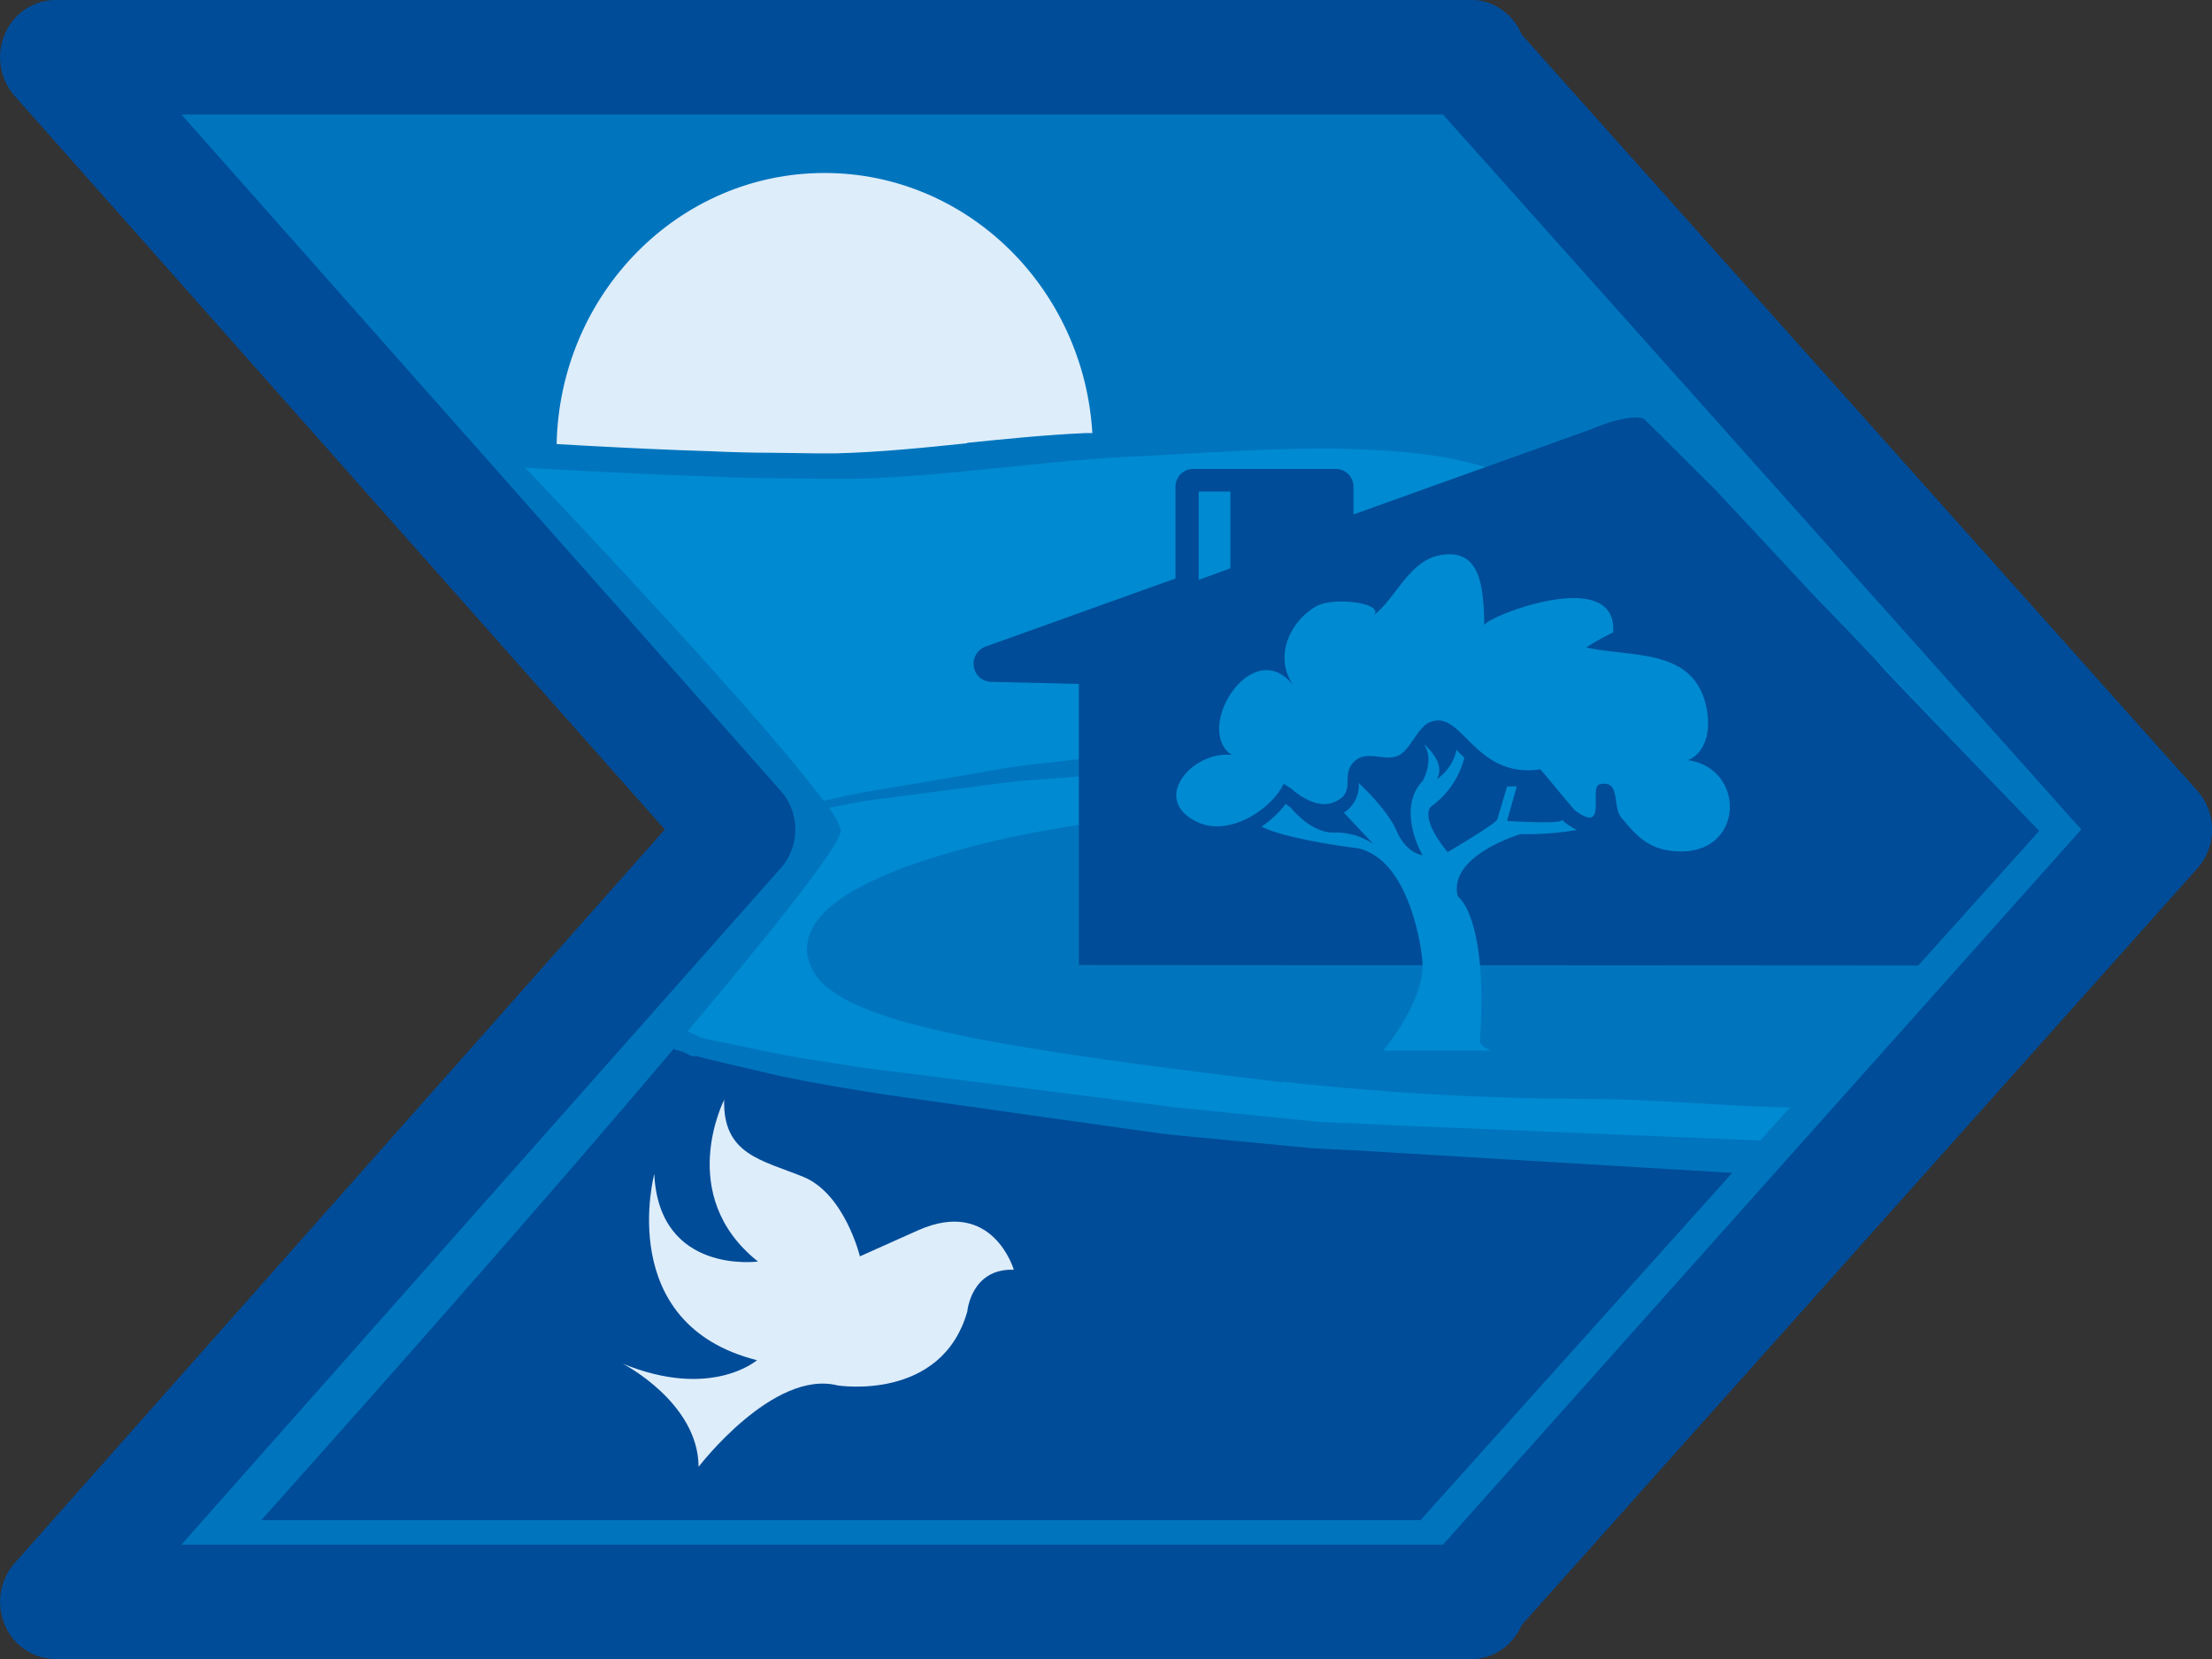 <svg id="Capa_1" data-name="Capa 1" xmlns="http://www.w3.org/2000/svg" viewBox="0 0 256 192"><rect x="0" y="0" width="256" height="192" fill="#333333" stroke="none"/><defs><style>.cls-1{fill:#0075be;}.cls-2{fill:#008ad1;}.cls-3{fill:#004c98;}.cls-4{fill:#deedfa;}</style></defs><title>ids</title><g id="paxtu"><polygon class="cls-1" points="170.24 7.15 170.24 6.62 170 6.89 169.77 6.62 6.41 6.62 85.64 96 6.42 185.38 169.77 185.38 170 185.12 170.24 185.38 170.24 184.85 249.59 96 170.24 7.15"/><path class="cls-2" d="M148.35,125.25c-9-1.09-18.24-2.22-27.61-3.7-4.68-.75-9.41-1.56-14.12-2.78a44.62,44.62,0,0,1-7.09-2.29,15.43,15.43,0,0,1-3.51-2A6.16,6.16,0,0,1,93.38,110a6.27,6.27,0,0,1,.17-1.35,5.27,5.27,0,0,1,.65-1.53,8,8,0,0,1,1.58-1.89,17.83,17.83,0,0,1,3.42-2.39,45.89,45.89,0,0,1,7-3,99.84,99.84,0,0,1,14.17-3.61,259.08,259.08,0,0,1,27.86-3.43c4.53-.37,9-.52,13.36-.61s8.63-.07,12.78.08a197.92,197.92,0,0,1,23.38,1.84c2.45.35,23.49.89,37.61,1.4L199.7,58.11c-4.47-.25-9-.58-12.28-.85l.36-.11H186.1l-3.61-.31c-.69-.1-1.41-.23-2.18-.41-4.65-1.09-9.14-2.9-13.87-3.62-11.27-1.7-23.36-.54-34.72,0-11,.48-22.08,2.35-32.87,2.6l-2,0c-.51,0-1.36,0-2,0l-4.23-.06c-2.83,0-5.62-.08-8.34-.21-5.45-.17-10.88-.44-16.15-.71l-5.35-.3s26.84,28.1,34.53,38.56c1.72-.39,3.44-.78,5.2-1.09L110,90c3.16-.5,6.32-1.2,9.49-1.52l9.52-1.1,4.75-.52,1.2-.12c.5-.06.82,0,1.24-.08l2.39-.13L148.1,86c1.62-.08,3.12-.15,4.85-.17l4.78.06,9.57.13c3.25,0,6.43.33,9.64.49s6.41.33,9.57.77l9.5,1.22a55.72,55.72,0,0,1,7.83,1.5l-1,.89a65.2,65.2,0,0,0-7-.91l-9.53-.86c-3.18-.32-6.36-.24-9.53-.41s-6.35-.34-9.49-.33l-9.57,0h-4.79l-4.71.21-9.57.37-2.39.1c-.38,0-.85,0-1.14,0l-1.19.11-4.77.38-9.55.72c-3.19.2-6.32.76-9.48,1.11l-9.47,1.24c-1.57.24-3.14.56-4.72.89a8.1,8.1,0,0,1,1.37,2.54c.18,1.48-7.51,11.17-17.74,23.31.43.18.86.38,1.28.59l.12.09c.58.15,1.17.3,1.77.4l7.33,1.53c2.44.48,4.89.8,7.33,1.21s4.87.7,7.36,1l14.84,1.88,14.84,1.89c2.35.32,4.93.52,7.38.79l7.43.75c1.25.12,2.49.28,3.72.36l3.71.16,7.41.34,39.63,1.64,3.42-3.81c-7.59-.15-16.07-1-23.62-1a330.83,330.83,0,0,1-35.18-2"/><path class="cls-3" d="M156.48,133.11l44,2.63L164.4,175.93H30.23s28-31.18,47.77-54.6l.07,0a.94.94,0,0,1-.1.1l.64.18.49.15.74.36a1,1,0,0,0,.74.08c.57.17,1.14.33,1.72.46l7.29,1.71c2.44.54,4.94,1,7.4,1.42s5,.83,7.43,1.17l14.81,2.1,14.82,2.08c2.59.33,5,.5,7.5.76l7.44.71c1.25.11,2.48.25,3.73.33ZM142.4,56.89h-3.67V67.11l3.67-1.34ZM217.64,77c.46.58,18.37,19.16,18.37,19.16l-14,15.58-97.15-.06V79.15l-10.16-.24a2.06,2.06,0,0,1-2-1.77,2.11,2.11,0,0,1,1.34-2.3l22-7.89V56.36a2.06,2.06,0,0,1,2-2.09h16.6a2.06,2.06,0,0,1,2,2.09v3.18L184,49.73c4.94-2.08,6.29-1.24,6.29-1.24l8.17,8.13L209.84,68.8s7.21,7.45,7.8,8.19"/><path class="cls-2" d="M173.3,94.88h0c.05-.15.08-.21,0,0m7.56,0-.21.13c-1,.34-6.23,0-6.23,0l1.12-4h-1.12l-1.15,3.85c-.31.57-5.73,3.76-5.73,3.76-3.36-4.12-1.92-5.28-1.92-5.28a9.89,9.89,0,0,0,3.85-5.66c-.32-.3-.62-.6-.9-.89a5.63,5.63,0,0,1-2.31,3.41c1-1.58-.65-3.36-1.37-4a.41.41,0,0,1,0,.09c1.09,1.78-.25,4.1-.25,4.1-3.11,3.31,0,8.59,0,8.59s-1.85-.16-3-2.8c-.94-2.22-3.57-4.79-4.39-5.56a3.74,3.74,0,0,1-1.72,3.43l3.39,3.61a7.85,7.85,0,0,0-4.16-1.31c-2.3.19-4.21-1.51-5.38-2.89-.21-.14-.41-.29-.58-.42A12.06,12.06,0,0,1,146,95.67c3,1.52,11.19,2.51,11.19,2.51,6.4,1.49,7.43,13,7.43,13,.38,4.63-4.55,10.41-4.55,10.41h12.47c-1.12-.49-1.27-1-1.27-1,1-14.54-2.56-16.85-2.56-16.85C167.54,99,176,96.53,176,96.53a34,34,0,0,0,6.51-.48,6.58,6.58,0,0,1-1.23-.74,2.27,2.27,0,0,1-.43-.4M195.27,88c1.62-.56,2.75-2.6,2.32-5.53-1.1-7.6-8.67-6.33-14-7.54a27.11,27.11,0,0,1,3.11-1.74c.53-7.91-14.93-1.71-14.92-.82-.08-4.35-.36-9.11-5.29-8.08-3.44.73-5,5-7.5,6.91,1.32-1.38-4.67-2.22-6.72-1-3.13,1.85-4.89,6-2.49,9.26-4.71-6.33-11.78,4.92-7.21,7.92-4.5-.56-9.54,5.14-4,7.76,3.68,1.74,8.57-1.46,10-4.43l.86.55c1.1,1,3.1,2.23,4.73,1.66,3.11-1.09.77-3.23,2.67-4.87,1.47-1.28,3.57.17,5.09-.65,1.31-.69,2.15-3.19,3.51-3.79,3.82-1.69,5.08,6.54,12.82,5.43.09,0,3.91,4.7,4,4.73,3.94,2.94,1.57-2.7,2.89-3,2.48-.56,1.43,2.56,2.48,3.83,1.83,2.22,3.14,3.52,5.71,3.86,8.55,1.12,9-9.51,2-10.49"/><path class="cls-4" d="M111.91,51.3c-5,.52-10.24,1.05-15.23,1.17l-2.08,0-5.13-.07c-2.48,0-4.92-.07-7.29-.18-4.92-.15-9.75-.39-14.25-.63l-3.51-.2c.37-17.39,14.11-31.37,31-31.37,16.5,0,30,13.31,31,30.1l-.75,0c-4.62.2-9.26.68-13.75,1.13M83.85,127.2S78.07,138.31,87.72,146c0,0-11.44,1.55-12-10.13,0,0-4.66,17.37,11.89,21.55,0,0-5.3,4.6-15.54.4,0,0,8.74,4.48,8.78,11.94,0,0,8.64-11.31,16.1-9.42,0,0,12,1.92,15-8.56,0,0,.42-5,5.38-4.83,0,0-2.44-8.42-11.11-4.55l-6.7,3s-1.76-7.24-6.55-9.2-9.36-2.55-9.16-9"/><path class="cls-3" d="M21,178.76H167L240.87,96,167,13.25H21L90.36,91.53a6.76,6.76,0,0,1,0,8.94ZM170.24,192H6.42a6.39,6.39,0,0,1-5.86-3.95,6.79,6.79,0,0,1,1.13-7.14L76.94,96,1.68,11.09A6.78,6.78,0,0,1,.54,4,6.41,6.41,0,0,1,6.41,0H170a6,6,0,0,1,2.59.45A6.56,6.56,0,0,1,176.11,4L254.3,91.51a6.77,6.77,0,0,1,0,9l-78.19,87.56a6.54,6.54,0,0,1-3.52,3.49,6.22,6.22,0,0,1-2.35.46"/></g></svg>